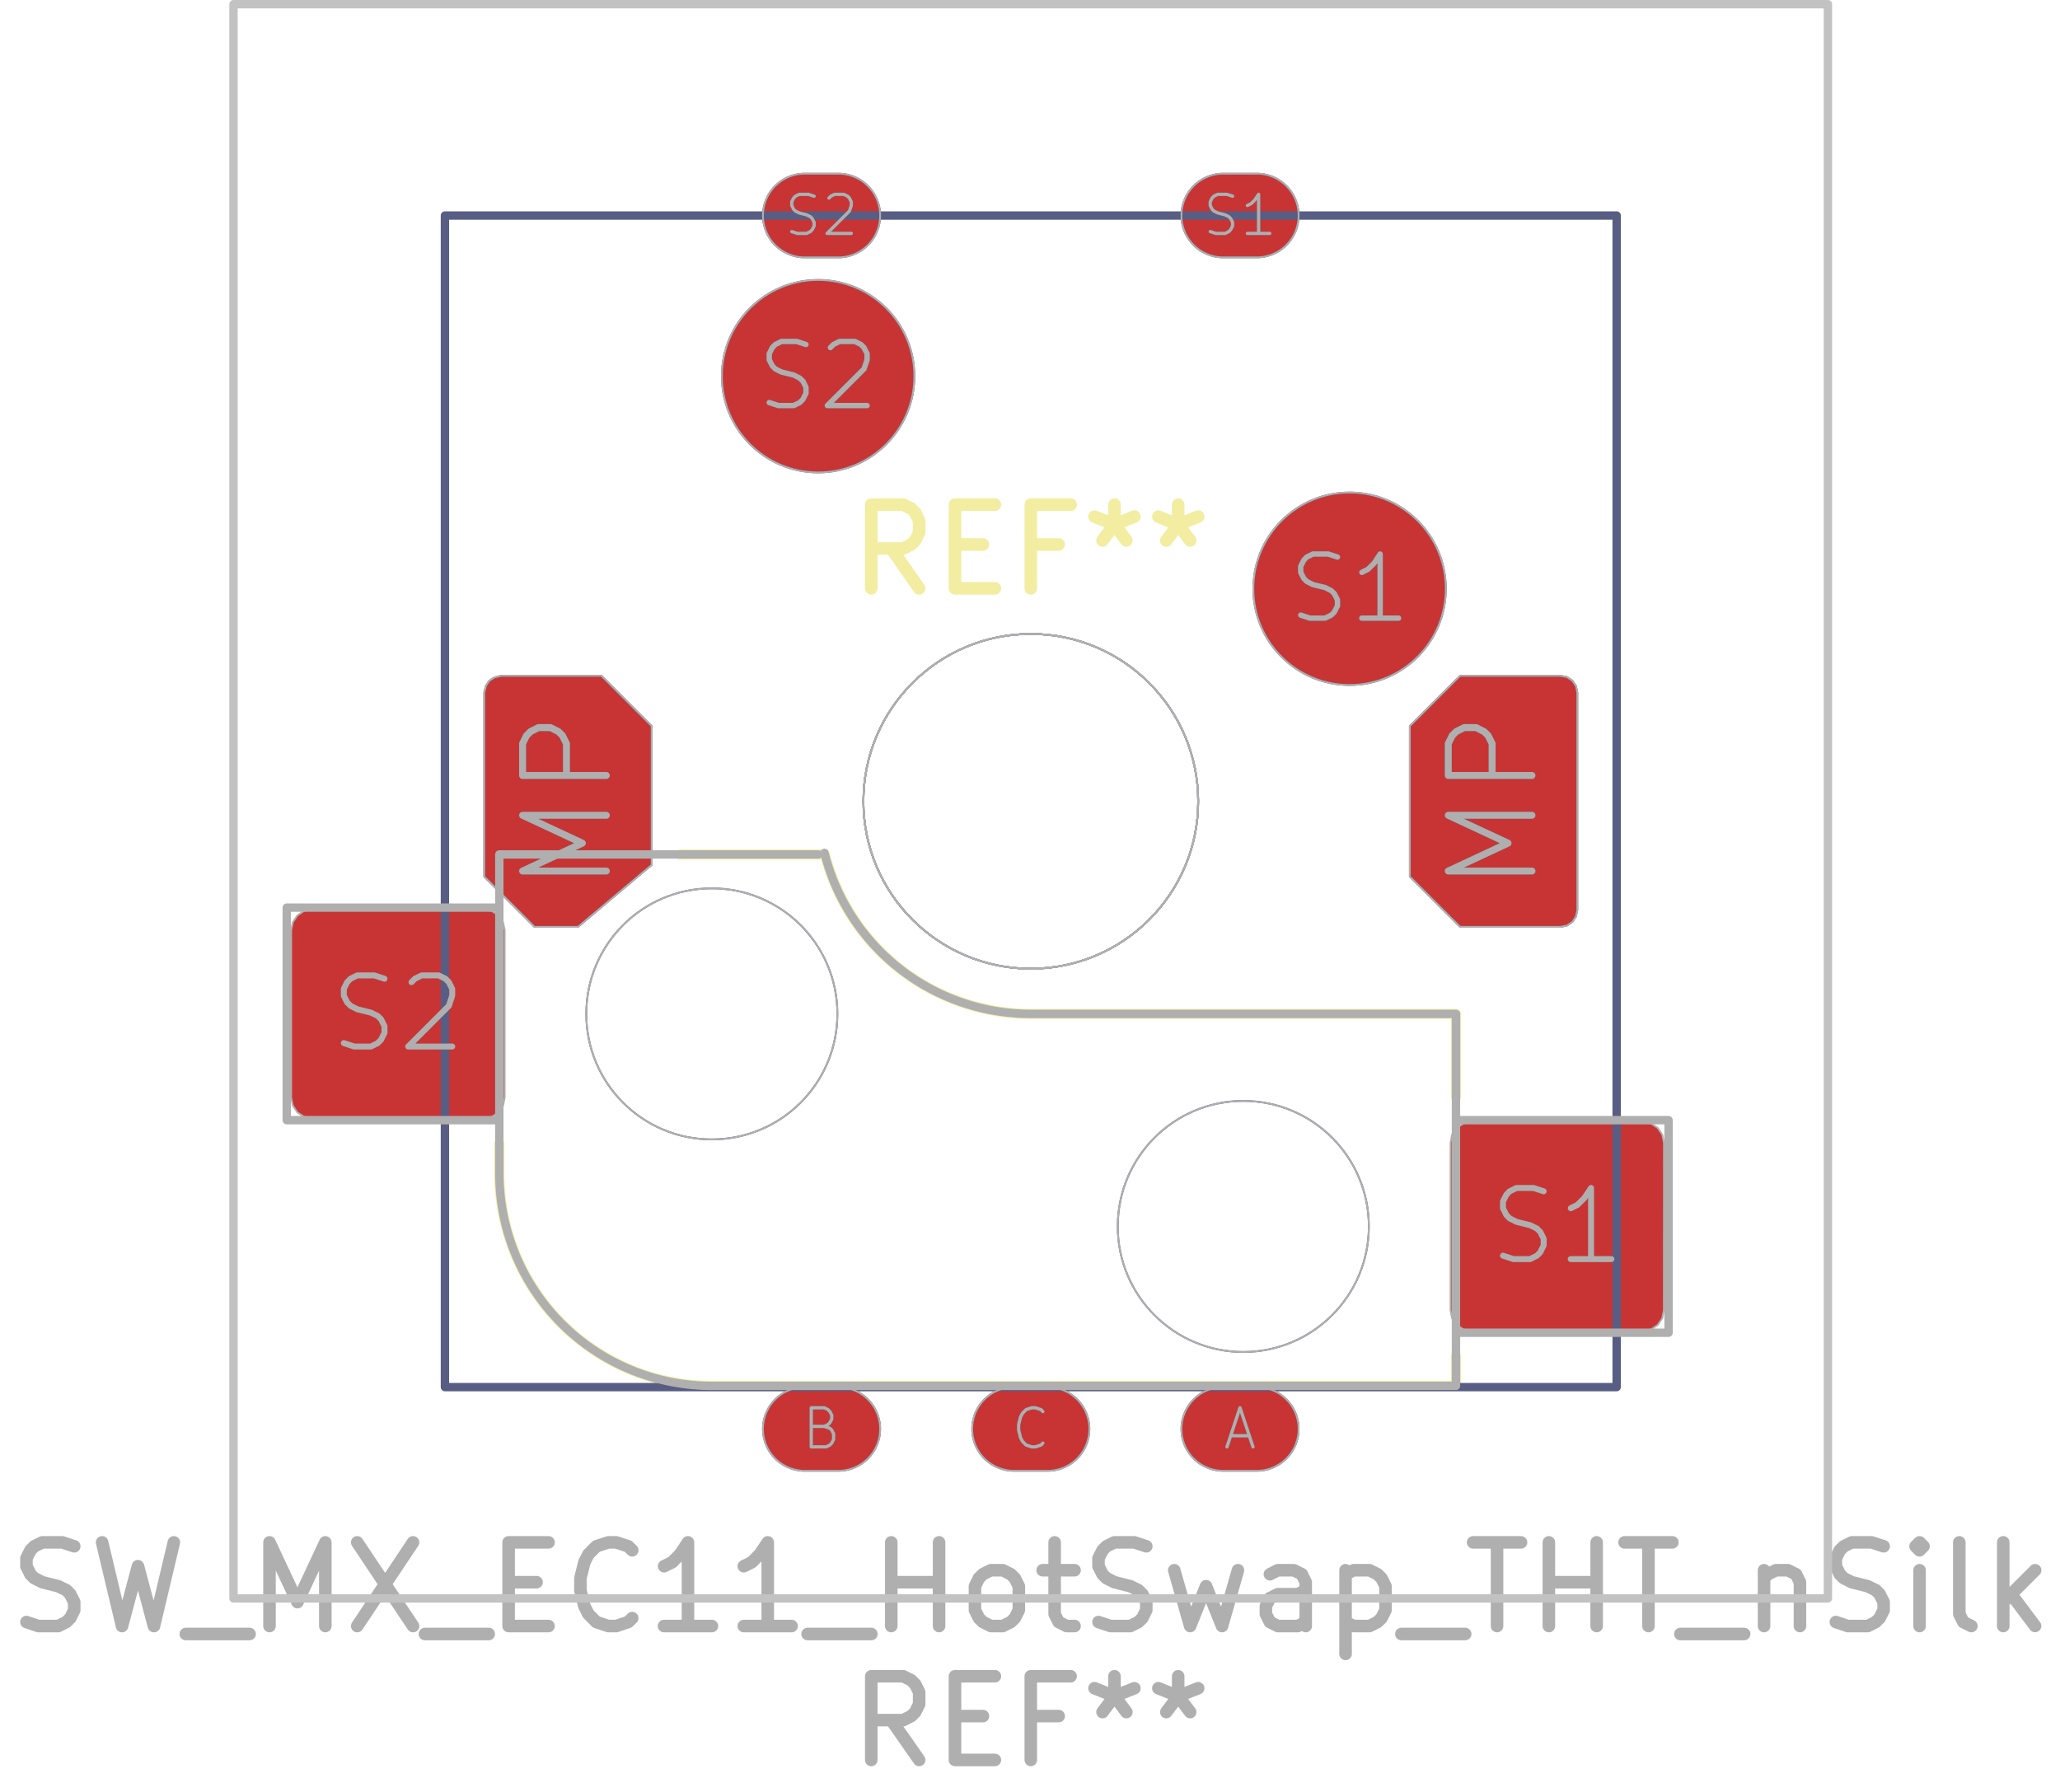<svg xmlns="http://www.w3.org/2000/svg" width="93.024" height="80.928" viewBox="0 0 24.613 21.412">
    <g class="stroked-text" style="fill:none;stroke:#f2eda1;stroke-width:.15;stroke-opacity:1;stroke-linecap:round;stroke-linejoin:round">
        <path d="m10.982 7.03-.333-.476M10.41 7.03v-1M10.41 6.03h.382M10.792 6.03l.095.047M10.887 6.077l.047.048M10.935 6.125l.047.095M10.982 6.22v.143M10.982 6.363l-.047.095M10.935 6.458l-.048.048M10.887 6.506l-.095.048M10.792 6.554h-.381M11.41 6.506h.334M11.887 7.03h-.476M11.41 7.03v-1M11.41 6.03h.477M12.649 6.506h-.333M12.316 7.03v-1M12.316 6.03h.476M13.316 6.03v.238M13.077 6.173l.239.095M13.316 6.268l.238-.095M13.173 6.458l.143-.19M13.316 6.268l.142.19M14.077 6.03v.238M13.84 6.173l.237.095M14.077 6.268l.239-.095M13.935 6.458l.142-.19M14.077 6.268l.143.19"/>
    </g>
    <g style="fill:none;stroke:#f2eda1;stroke-width:.12;stroke-opacity:1;stroke-linecap:round;stroke-linejoin:round">
        <path d="M5.966 14.02v-.355M8.506 16.56h8.89M9.851 10.21H8.124M17.396 12.115h-5.08M17.396 12.115v.99M17.396 16.56v-.355M5.966 14.02a2.54 2.54 0 0 0 2.54 2.54M9.856 10.209a2.54 2.54 0 0 0 2.46 1.906"/>
        <path stroke="none" d="m19.88 15.655-.019.096-.054.08-.08.055-.096.019h-2.05l-.096-.019-.081-.054-.055-.081-.018-.096v-2l.018-.096.055-.08.08-.055.096-.019h2.05l.096.019.081.054.054.081.02.096ZM6.03 13.115l-.019.096-.054.08-.08.055-.096.019H3.73l-.096-.019-.081-.054-.054-.081-.02-.096v-2l.02-.096.054-.08.08-.055.097-.019h2.05l.095.019.081.054.054.081.02.096Z" style="fill:#b4a09a;fill-opacity:.9;stroke:none;fill-rule:evenodd"/>
    </g>
    <g style="fill:none;stroke:#4d7fc4;stroke-width:1;stroke-opacity:1;stroke-linecap:round;stroke-linejoin:round">
        <path d="M15.016 17.075h-.4M10.016 17.075h-.4M12.516 17.075h-.4"/>
        <path stroke="none" d="M7.786 8.675v1.66l-.88.74h-.52l-.6-.6v-2.2l.02-.08.04-.06.06-.04.08-.02h1.2ZM18.846 10.875l-.016.076-.043.065-.065.044-.077.015h-1.2l-.6-.6v-1.8l.6-.6h1.2l.077.015.065.044.043.064.016.077Z" style="fill:#4d7fc4;fill-opacity:1;stroke:none;fill-rule:evenodd"/>
    </g>
    <path d="M15.016 2.575h-.4" style="fill:none;stroke:#4d7fc4;stroke-width:1;stroke-opacity:1;stroke-linecap:round;stroke-linejoin:round"/>
    <circle cx="16.125" cy="7.035" r="1.15" style="fill:#4d7fc4;fill-opacity:1;stroke:none"/>
    <circle cx="9.775" cy="4.495" r="1.15" style="fill:#4d7fc4;fill-opacity:1;stroke:none"/>
    <path d="M10.016 2.575h-.4" style="fill:none;stroke:#4d7fc4;stroke-width:1;stroke-opacity:1;stroke-linecap:round;stroke-linejoin:round"/>
    <g style="fill:none;stroke:#c83434;stroke-width:1;stroke-opacity:1;stroke-linecap:round;stroke-linejoin:round">
        <path d="M15.016 17.075h-.4M10.016 17.075h-.4M12.516 17.075h-.4"/>
        <path stroke="none" d="M7.786 8.675v1.66l-.88.74h-.52l-.6-.6v-2.2l.02-.08.04-.06.06-.04.08-.02h1.2ZM18.846 10.875l-.016.076-.043.065-.065.044-.077.015h-1.2l-.6-.6v-1.8l.6-.6h1.2l.077.015.065.044.043.064.016.077Z" style="fill:#c83434;fill-opacity:1;stroke:none;fill-rule:evenodd"/>
    </g>
    <path d="M15.016 2.575h-.4" style="fill:none;stroke:#c83434;stroke-width:1;stroke-opacity:1;stroke-linecap:round;stroke-linejoin:round"/>
    <g style="fill:#c83434;fill-opacity:1;stroke:none">
        <circle cx="16.125" cy="7.035" r="1.15"/>
        <path d="m19.88 15.655-.019.096-.054.08-.08.055-.096.019h-2.05l-.096-.019-.081-.054-.055-.081-.018-.096v-2l.018-.096.055-.08.08-.055.096-.019h2.05l.096.019.081.054.054.081.02.096ZM6.03 13.115l-.019.096-.054.08-.08.055-.096.019H3.73l-.096-.019-.081-.054-.054-.081-.02-.096v-2l.02-.096.054-.08.08-.055.097-.019h2.05l.095.019.081.054.054.081.02.096Z" style="fill:#c83434;fill-opacity:1;stroke:none;fill-rule:evenodd"/>
    </g>
    <circle cx="9.775" cy="4.495" r="1.15" style="fill:#c83434;fill-opacity:1;stroke:none"/>
    <g style="fill:none;stroke:#c83434;stroke-width:1;stroke-opacity:1;stroke-linecap:round;stroke-linejoin:round">
        <path d="M10.016 2.575h-.4"/>
        <path d="M5.316 2.575h14v14h-14Z" style="stroke:#585d84;stroke-width:.1;stroke-opacity:1;stroke-linecap:round;stroke-linejoin:round;fill:none"/>
    </g>
    <circle cx="8.505" cy="12.115" r="1.5" style="fill:none;stroke:#585d84;stroke-width:.021;stroke-opacity:1;stroke-linecap:round;stroke-linejoin:round"/>
    <circle cx="12.316" cy="9.575" r="2" style="fill:none;stroke:#585d84;stroke-width:.021;stroke-opacity:1;stroke-linecap:round;stroke-linejoin:round"/>
    <circle cx="12.316" cy="9.575" r="2" style="fill:none;stroke:#585d84;stroke-width:.021;stroke-opacity:1;stroke-linecap:round;stroke-linejoin:round"/>
    <circle cx="12.316" cy="9.575" r="2" style="fill:none;stroke:#585d84;stroke-width:.021;stroke-opacity:1;stroke-linecap:round;stroke-linejoin:round"/>
    <circle cx="14.855" cy="14.655" r="1.5" style="fill:none;stroke:#585d84;stroke-width:.021;stroke-opacity:1;stroke-linecap:round;stroke-linejoin:round"/>
    <g class="stroked-text" style="fill:none;stroke:#585d84;stroke-width:.039;stroke-opacity:1;stroke-linecap:round;stroke-linejoin:round">
        <path d="M14.704 17.156h.223M14.66 17.289l.155-.467M14.816 16.822l.155.467"/>
    </g>
    <g style="fill:none;stroke:#585d84;stroke-width:.021;stroke-opacity:1;stroke-linecap:round;stroke-linejoin:round">
        <path d="M15.016 16.575h-.4M14.616 16.575a.5.5 0 0 0 0 1M14.616 17.575h.4M15.016 17.575a.5.5 0 0 0 0-1"/>
    </g>
    <g class="stroked-text" style="fill:none;stroke:#585d84;stroke-width:.039;stroke-opacity:1;stroke-linecap:round;stroke-linejoin:round">
        <path d="m9.849 17.044.066.023M9.916 17.067l.022.022M9.938 17.089l.022.044M9.96 17.133v.067M9.96 17.2l-.022.044M9.938 17.244l-.023.023M9.916 17.267l-.045.022M9.871 17.289h-.178M9.693 17.289v-.467M9.693 16.822h.156M9.849 16.822l.044.022M9.893 16.844l.022.023M9.916 16.867l.022.044M9.938 16.911v.044M9.938 16.956 9.915 17M9.916 17l-.023.022M9.893 17.022l-.044.022M9.849 17.044h-.156"/>
    </g>
    <g style="fill:none;stroke:#585d84;stroke-width:.021;stroke-opacity:1;stroke-linecap:round;stroke-linejoin:round">
        <path d="M10.016 16.575h-.4M9.616 16.575a.5.5 0 0 0 0 1M9.616 17.575h.4M10.016 17.575a.5.5 0 0 0 0-1"/>
    </g>
    <g class="stroked-text" style="fill:none;stroke:#585d84;stroke-width:.039;stroke-opacity:1;stroke-linecap:round;stroke-linejoin:round">
        <path d="m12.46 17.244-.022.023M12.438 17.267l-.067.022M12.371 17.289h-.044M12.327 17.289l-.067-.022M12.26 17.267l-.044-.045M12.216 17.222l-.023-.044M12.193 17.178l-.022-.09M12.171 17.089v-.067M12.171 17.022l.022-.089M12.193 16.933l.023-.044M12.216 16.889l.044-.045M12.26 16.844l.067-.022M12.327 16.822h.044M12.371 16.822l.067.022M12.438 16.844l.022.023"/>
    </g>
    <g style="fill:none;stroke:#585d84;stroke-width:.021;stroke-opacity:1;stroke-linecap:round;stroke-linejoin:round">
        <path d="M12.516 16.575h-.4M12.116 16.575a.5.5 0 0 0 0 1M12.116 17.575h.4M12.516 17.575a.5.5 0 0 0 0-1"/>
    </g>
    <g style="fill:none;stroke:#585d84;stroke-width:.083;stroke-opacity:1;stroke-linecap:round;stroke-linejoin:round">
        <g class="stroked-text">
            <path d="M7.244 10.408h-1M6.244 10.408l.714-.333M6.958 10.075l-.714-.333M6.244 9.742h1M7.244 9.266h-1M6.244 9.266v-.382M6.244 8.885l.047-.096M6.291 8.79l.048-.048M6.339 8.742l.095-.048M6.434 8.694h.143M6.577 8.694l.095.048M6.672 8.742l.048.047M6.72 8.79l.048.095M6.768 8.885v.38"/>
        </g>
        <path d="M7.786 8.675v1.66l-.88.74h-.52l-.6-.6v-2.2l.02-.08.04-.06.06-.04.08-.02h1.2Z" style="stroke:#585d84;stroke-width:.021;stroke-opacity:1;stroke-linecap:round;stroke-linejoin:round;fill:none"/>
    </g>
    <g style="fill:none;stroke:#585d84;stroke-width:.083;stroke-opacity:1;stroke-linecap:round;stroke-linejoin:round">
        <g class="stroked-text">
            <path d="M18.304 10.408h-1M17.304 10.408l.714-.333M18.018 10.075l-.714-.333M17.304 9.742h1M18.304 9.266h-1M17.304 9.266v-.382M17.304 8.885l.047-.096M17.351 8.79l.048-.048M17.399 8.742l.095-.048M17.494 8.694h.143M17.637 8.694l.095.048M17.732 8.742l.048.047M17.78 8.79l.048.095M17.828 8.885v.38"/>
        </g>
        <path d="m18.846 10.875-.016.076-.043.065-.065.044-.077.015h-1.2l-.6-.6v-1.8l.6-.6h1.2l.077.015.065.044.043.064.016.077Z" style="stroke:#585d84;stroke-width:.021;stroke-opacity:1;stroke-linecap:round;stroke-linejoin:round;fill:none"/>
    </g>
    <g class="stroked-text" style="fill:none;stroke:#585d84;stroke-width:.039;stroke-opacity:1;stroke-linecap:round;stroke-linejoin:round">
        <path d="m14.46 2.767.067.022M14.527 2.789h.11M14.638 2.789l.044-.022M14.682 2.767l.022-.023M14.704 2.744l.023-.044M14.727 2.7v-.045M14.727 2.656l-.023-.045M14.704 2.611l-.022-.022M14.682 2.589l-.044-.022M14.638 2.567l-.09-.023M14.549 2.544l-.045-.022M14.504 2.522l-.022-.022M14.482 2.5l-.022-.045M14.46 2.456V2.41M14.46 2.411l.022-.044M14.482 2.367l.022-.023M14.504 2.344l.045-.022M14.549 2.322h.11M14.66 2.322l.067.022M15.171 2.789h-.267M15.038 2.789v-.467M15.038 2.322l-.045.067M14.993 2.389l-.044.044M14.949 2.433l-.045.022"/>
    </g>
    <g style="fill:none;stroke:#585d84;stroke-width:.021;stroke-opacity:1;stroke-linecap:round;stroke-linejoin:round">
        <path d="M15.016 2.075h-.4M14.616 2.075a.5.5 0 0 0 0 1M14.616 3.075h.4M15.016 3.075a.5.5 0 0 0 0-1"/>
    </g>
    <g class="stroked-text" style="fill:none;stroke:#585d84;stroke-width:.064;stroke-opacity:1;stroke-linecap:round;stroke-linejoin:round">
        <path d="m15.541 7.35.11.036M15.65 7.386h.183M15.833 7.386l.073-.036M15.906 7.35l.037-.037M15.943 7.313l.036-.073M15.98 7.24v-.073M15.98 7.167l-.037-.073M15.943 7.094l-.037-.036M15.906 7.058l-.073-.037M15.833 7.021l-.146-.036M15.687 6.985l-.073-.037M15.614 6.948l-.036-.036M15.578 6.912l-.037-.073M15.541 6.839v-.073M15.541 6.766l.037-.073M15.578 6.693l.036-.037M15.614 6.656l.073-.036M15.687 6.62h.183M15.87 6.62l.11.036M16.71 7.386h-.439M16.49 7.386V6.62M16.49 6.62l-.072.11M16.418 6.73l-.073.072M16.345 6.802l-.073.037"/>
    </g>
    <circle cx="16.125" cy="7.035" r="1.15" style="fill:none;stroke:#585d84;stroke-width:.021;stroke-opacity:1;stroke-linecap:round;stroke-linejoin:round"/>
    <g class="stroked-text" style="fill:none;stroke:#585d84;stroke-width:.064;stroke-opacity:1;stroke-linecap:round;stroke-linejoin:round">
        <path d="m9.191 4.81.11.036M9.3 4.846h.183M9.483 4.846l.073-.036M9.556 4.81l.037-.037M9.593 4.773l.036-.073M9.63 4.7v-.073M9.63 4.627l-.037-.073M9.593 4.554l-.037-.036M9.556 4.518l-.073-.037M9.483 4.481l-.146-.036M9.337 4.445l-.073-.037M9.264 4.408l-.036-.036M9.228 4.372l-.037-.073M9.191 4.299v-.073M9.191 4.226l.037-.073M9.228 4.153l.036-.037M9.264 4.116l.073-.036M9.337 4.08h.183M9.52 4.08l.11.036M9.922 4.153l.036-.037M9.958 4.116l.073-.036M10.031 4.08h.183M10.214 4.08l.073.036M10.287 4.116l.036.037M10.323 4.153l.037.073M10.36 4.226v.073M10.36 4.299l-.037.11M10.323 4.408l-.438.438M9.885 4.846h.475"/>
    </g>
    <circle cx="9.775" cy="4.495" r="1.15" style="fill:none;stroke:#585d84;stroke-width:.021;stroke-opacity:1;stroke-linecap:round;stroke-linejoin:round"/>
    <g class="stroked-text" style="fill:none;stroke:#585d84;stroke-width:.039;stroke-opacity:1;stroke-linecap:round;stroke-linejoin:round">
        <path d="m9.46 2.767.067.022M9.527 2.789h.11M9.638 2.789l.044-.022M9.682 2.767l.022-.023M9.704 2.744l.023-.044M9.727 2.7v-.045M9.727 2.656l-.023-.045M9.704 2.611l-.022-.022M9.682 2.589l-.044-.022M9.638 2.567l-.09-.023M9.549 2.544l-.045-.022M9.504 2.522 9.482 2.5M9.482 2.5l-.022-.045M9.46 2.456V2.41M9.46 2.411l.022-.044M9.482 2.367l.022-.023M9.504 2.344l.045-.022M9.549 2.322h.11M9.66 2.322l.067.022M9.904 2.367l.023-.023M9.927 2.344l.044-.022M9.971 2.322h.111M10.082 2.322l.045.022M10.127 2.344l.022.023M10.149 2.367l.022.044M10.171 2.411v.044M10.171 2.456l-.022.066M10.149 2.522l-.267.267M9.882 2.789h.289"/>
    </g>
    <g style="fill:none;stroke:#585d84;stroke-width:.021;stroke-opacity:1;stroke-linecap:round;stroke-linejoin:round">
        <path d="M10.016 2.075h-.4M9.616 2.075a.5.5 0 0 0 0 1M9.616 3.075h.4M10.016 3.075a.5.5 0 0 0 0-1"/>
    </g>
    <g style="fill:none;stroke:#afafaf;stroke-width:.15;stroke-opacity:1;stroke-linecap:round;stroke-linejoin:round">
        <g class="stroked-text">
            <path d="m.316 19.382.142.048M.458 19.43h.238M.696 19.43l.096-.048M.792 19.382l.047-.047M.84 19.335l.047-.096M.887 19.24v-.096M.887 19.144l-.048-.095M.84 19.049.791 19M.792 19.001l-.096-.047M.696 18.954l-.19-.048M.506 18.906l-.095-.048M.41 18.858l-.047-.047M.363 18.81l-.047-.095M.316 18.716v-.096M.316 18.62l.047-.095M.363 18.525l.048-.048M.41 18.477l.096-.047M.506 18.43h.238M.744 18.43l.143.047M1.22 18.43l.238 1M1.458 19.43l.19-.715M1.649 18.716l.19.714M1.84 19.43l.237-1M2.22 19.525h.762M3.22 19.43v-1M3.22 18.43l.334.714M3.554 19.144l.333-.714M3.887 18.43v1M4.268 18.43l.667 1M4.935 18.43l-.667 1M5.077 19.525h.762M6.077 18.906h.334M6.554 19.43h-.477M6.077 19.43v-1M6.077 18.43h.477M7.554 19.335l-.048.047M7.506 19.382l-.143.048M7.363 19.43h-.095M7.268 19.43l-.143-.048M7.125 19.382l-.095-.095M7.03 19.287l-.048-.095M6.982 19.192l-.048-.19M6.935 19.001v-.143M6.935 18.858l.047-.19M6.982 18.668l.048-.095M7.03 18.573l.095-.096M7.125 18.477l.143-.047M7.268 18.43h.095M7.363 18.43l.143.047M7.506 18.477l.048.048M8.506 19.43h-.572M8.22 19.43v-1M8.22 18.43l-.095.143M8.125 18.573l-.095.095M8.03 18.668l-.095.047M9.458 19.43h-.571M9.173 19.43v-1M9.173 18.43l-.096.143M9.077 18.573l-.095.095M8.982 18.668l-.095.047M9.649 19.525h.762M10.649 19.43v-1M10.649 18.906h.571M11.22 19.43v-1M11.84 19.43l-.096-.048M11.744 19.382l-.048-.047M11.696 19.335l-.047-.096M11.649 19.24v-.286M11.649 18.954l.047-.096M11.696 18.858l.048-.047M11.744 18.81l.095-.047M11.84 18.763h.142M11.982 18.763l.095.048M12.077 18.81l.048.048M12.125 18.858l.048.096M12.173 18.954v.285M12.173 19.24l-.048.095M12.125 19.335l-.048.047M12.077 19.382l-.095.048M11.982 19.43h-.143M12.458 18.763h.381M12.601 18.43v.857M12.601 19.287l.048.095M12.649 19.382l.095.048M12.744 19.43h.095M13.125 19.382l.143.048M13.268 19.43h.238M13.506 19.43l.095-.048M13.601 19.382l.048-.047M13.649 19.335l.047-.096M13.696 19.24v-.096M13.696 19.144l-.047-.095M13.649 19.049 13.6 19M13.601 19.001l-.095-.047M13.506 18.954l-.19-.048M13.316 18.906l-.096-.048M13.22 18.858l-.047-.047M13.173 18.81l-.048-.095M13.125 18.716v-.096M13.125 18.62l.048-.095M13.173 18.525l.047-.048M13.22 18.477l.095-.047M13.316 18.43h.238M13.554 18.43l.142.047M14.03 18.763l.19.667M14.22 19.43l.19-.476M14.41 18.954l.191.476M14.601 19.43l.19-.667M15.601 19.43v-.524M15.601 18.906l-.047-.095M15.554 18.81l-.096-.047M15.458 18.763h-.19M15.268 18.763l-.095.048M15.601 19.382l-.095.048M15.506 19.43h-.238M15.268 19.43l-.095-.048M15.173 19.382l-.048-.095M15.125 19.287v-.095M15.125 19.192l.048-.096M15.173 19.097l.095-.048M15.268 19.049h.238M15.506 19.049l.095-.048M16.077 18.763v1M16.077 18.81l.096-.047M16.173 18.763h.19M16.363 18.763l.095.048M16.458 18.81l.048.048M16.506 18.858l.048.096M16.554 18.954v.285M16.554 19.24l-.048.095M16.506 19.335l-.048.047M16.458 19.382l-.095.048M16.363 19.43h-.19M16.173 19.43l-.096-.048M16.744 19.525h.762M17.601 18.43h.572M17.887 19.43v-1M18.506 19.43v-1M18.506 18.906h.571M19.077 19.43v-1M19.41 18.43h.572M19.696 19.43v-1M20.077 19.525h.762M21.077 18.763v.667M21.077 18.858l.048-.047M21.125 18.81l.095-.047M21.22 18.763h.143M21.363 18.763l.095.048M21.458 18.81l.048.096M21.506 18.906v.524M21.935 19.382l.142.048M22.077 19.43h.238M22.316 19.43l.095-.048M22.41 19.382l.048-.047M22.458 19.335l.048-.096M22.506 19.24v-.096M22.506 19.144l-.048-.095M22.458 19.049 22.411 19M22.41 19.001l-.095-.047M22.316 18.954l-.191-.048M22.125 18.906l-.095-.048M22.03 18.858l-.048-.047M21.982 18.81l-.047-.095M21.935 18.716v-.096M21.935 18.62l.047-.095M21.982 18.525l.048-.048M22.03 18.477l.095-.047M22.125 18.43h.238M22.363 18.43l.143.047M22.935 19.43v-.667M22.935 18.43l-.048.047M22.887 18.477l.047.048M22.935 18.525l.047-.048M22.982 18.477l-.047-.047M22.935 18.43v.095M23.554 19.43l-.096-.048M23.458 19.382l-.047-.095M23.41 19.287v-.857M23.935 19.43v-1M24.03 19.049l.285.38M24.316 18.763l-.381.381"/>
        </g>
        <g class="stroked-text">
            <path d="m10.982 21.03-.333-.476M10.41 21.03v-1M10.41 20.03h.382M10.792 20.03l.095.047M10.887 20.077l.047.048M10.935 20.125l.047.095M10.982 20.22v.143M10.982 20.363l-.047.095M10.935 20.458l-.048.048M10.887 20.506l-.095.048M10.792 20.554h-.381M11.41 20.506h.334M11.887 21.03h-.476M11.41 21.03v-1M11.41 20.03h.477M12.649 20.506h-.333M12.316 21.03v-1M12.316 20.03h.476M13.316 20.03v.238M13.077 20.173l.239.095M13.316 20.268l.238-.095M13.173 20.458l.143-.19M13.316 20.268l.142.19M14.077 20.03v.238M13.84 20.173l.237.095M14.077 20.268l.239-.095M13.935 20.458l.142-.19M14.077 20.268l.143.19"/>
        </g>
    </g>
    <g style="fill:none;stroke:#afafaf;stroke-width:.1;stroke-opacity:1;stroke-linecap:round;stroke-linejoin:round">
        <path d="M3.426 10.845v2.54M3.426 13.385h2.54M5.966 10.21v3.81M5.966 10.21h3.81M5.966 10.845h-2.54M8.506 16.56h8.89M17.396 12.115h-5.08M17.396 15.925h2.54M17.396 16.56v-4.445M19.936 13.385h-2.54M19.936 15.925v-2.54M5.966 14.02a2.54 2.54 0 0 0 2.54 2.54M9.851 10.191a2.54 2.54 0 0 0 2.464 1.924"/>
    </g>
    <circle cx="8.505" cy="12.115" r="1.5" style="fill:none;stroke:#afafaf;stroke-width:.021;stroke-opacity:1;stroke-linecap:round;stroke-linejoin:round"/>
    <circle cx="12.316" cy="9.575" r="2" style="fill:none;stroke:#afafaf;stroke-width:.021;stroke-opacity:1;stroke-linecap:round;stroke-linejoin:round"/>
    <circle cx="12.316" cy="9.575" r="2" style="fill:none;stroke:#afafaf;stroke-width:.021;stroke-opacity:1;stroke-linecap:round;stroke-linejoin:round"/>
    <circle cx="12.316" cy="9.575" r="2" style="fill:none;stroke:#afafaf;stroke-width:.021;stroke-opacity:1;stroke-linecap:round;stroke-linejoin:round"/>
    <circle cx="14.855" cy="14.655" r="1.5" style="fill:none;stroke:#afafaf;stroke-width:.021;stroke-opacity:1;stroke-linecap:round;stroke-linejoin:round"/>
    <g class="stroked-text" style="fill:none;stroke:#afafaf;stroke-width:.039;stroke-opacity:1;stroke-linecap:round;stroke-linejoin:round">
        <path d="M14.704 17.156h.223M14.66 17.289l.155-.467M14.816 16.822l.155.467"/>
    </g>
    <g style="fill:none;stroke:#afafaf;stroke-width:.021;stroke-opacity:1;stroke-linecap:round;stroke-linejoin:round">
        <path d="M15.016 16.575h-.4M14.616 16.575a.5.5 0 0 0 0 1M14.616 17.575h.4M15.016 17.575a.5.5 0 0 0 0-1"/>
    </g>
    <g class="stroked-text" style="fill:none;stroke:#afafaf;stroke-width:.039;stroke-opacity:1;stroke-linecap:round;stroke-linejoin:round">
        <path d="m9.849 17.044.066.023M9.916 17.067l.022.022M9.938 17.089l.022.044M9.96 17.133v.067M9.96 17.2l-.022.044M9.938 17.244l-.023.023M9.916 17.267l-.045.022M9.871 17.289h-.178M9.693 17.289v-.467M9.693 16.822h.156M9.849 16.822l.044.022M9.893 16.844l.022.023M9.916 16.867l.022.044M9.938 16.911v.044M9.938 16.956 9.915 17M9.916 17l-.023.022M9.893 17.022l-.044.022M9.849 17.044h-.156"/>
    </g>
    <g style="fill:none;stroke:#afafaf;stroke-width:.021;stroke-opacity:1;stroke-linecap:round;stroke-linejoin:round">
        <path d="M10.016 16.575h-.4M9.616 16.575a.5.5 0 0 0 0 1M9.616 17.575h.4M10.016 17.575a.5.5 0 0 0 0-1"/>
    </g>
    <g class="stroked-text" style="fill:none;stroke:#afafaf;stroke-width:.039;stroke-opacity:1;stroke-linecap:round;stroke-linejoin:round">
        <path d="m12.46 17.244-.022.023M12.438 17.267l-.067.022M12.371 17.289h-.044M12.327 17.289l-.067-.022M12.26 17.267l-.044-.045M12.216 17.222l-.023-.044M12.193 17.178l-.022-.09M12.171 17.089v-.067M12.171 17.022l.022-.089M12.193 16.933l.023-.044M12.216 16.889l.044-.045M12.26 16.844l.067-.022M12.327 16.822h.044M12.371 16.822l.067.022M12.438 16.844l.022.023"/>
    </g>
    <g style="fill:none;stroke:#afafaf;stroke-width:.021;stroke-opacity:1;stroke-linecap:round;stroke-linejoin:round">
        <path d="M12.516 16.575h-.4M12.116 16.575a.5.5 0 0 0 0 1M12.116 17.575h.4M12.516 17.575a.5.5 0 0 0 0-1"/>
    </g>
    <g style="fill:none;stroke:#afafaf;stroke-width:.083;stroke-opacity:1;stroke-linecap:round;stroke-linejoin:round">
        <g class="stroked-text">
            <path d="M7.244 10.408h-1M6.244 10.408l.714-.333M6.958 10.075l-.714-.333M6.244 9.742h1M7.244 9.266h-1M6.244 9.266v-.382M6.244 8.885l.047-.096M6.291 8.79l.048-.048M6.339 8.742l.095-.048M6.434 8.694h.143M6.577 8.694l.095.048M6.672 8.742l.048.047M6.72 8.79l.048.095M6.768 8.885v.38"/>
        </g>
        <path d="M7.786 8.675v1.66l-.88.74h-.52l-.6-.6v-2.2l.02-.08.04-.06.06-.04.08-.02h1.2Z" style="stroke:#afafaf;stroke-width:.021;stroke-opacity:1;stroke-linecap:round;stroke-linejoin:round;fill:none"/>
    </g>
    <g style="fill:none;stroke:#afafaf;stroke-width:.083;stroke-opacity:1;stroke-linecap:round;stroke-linejoin:round">
        <g class="stroked-text">
            <path d="M18.304 10.408h-1M17.304 10.408l.714-.333M18.018 10.075l-.714-.333M17.304 9.742h1M18.304 9.266h-1M17.304 9.266v-.382M17.304 8.885l.047-.096M17.351 8.79l.048-.048M17.399 8.742l.095-.048M17.494 8.694h.143M17.637 8.694l.095.048M17.732 8.742l.048.047M17.78 8.79l.048.095M17.828 8.885v.38"/>
        </g>
        <path d="m18.846 10.875-.016.076-.043.065-.065.044-.077.015h-1.2l-.6-.6v-1.8l.6-.6h1.2l.077.015.065.044.043.064.016.077Z" style="stroke:#afafaf;stroke-width:.021;stroke-opacity:1;stroke-linecap:round;stroke-linejoin:round;fill:none"/>
    </g>
    <g class="stroked-text" style="fill:none;stroke:#afafaf;stroke-width:.039;stroke-opacity:1;stroke-linecap:round;stroke-linejoin:round">
        <path d="m14.46 2.767.067.022M14.527 2.789h.11M14.638 2.789l.044-.022M14.682 2.767l.022-.023M14.704 2.744l.023-.044M14.727 2.7v-.045M14.727 2.656l-.023-.045M14.704 2.611l-.022-.022M14.682 2.589l-.044-.022M14.638 2.567l-.09-.023M14.549 2.544l-.045-.022M14.504 2.522l-.022-.022M14.482 2.5l-.022-.045M14.46 2.456V2.41M14.46 2.411l.022-.044M14.482 2.367l.022-.023M14.504 2.344l.045-.022M14.549 2.322h.11M14.66 2.322l.067.022M15.171 2.789h-.267M15.038 2.789v-.467M15.038 2.322l-.045.067M14.993 2.389l-.044.044M14.949 2.433l-.045.022"/>
    </g>
    <g style="fill:none;stroke:#afafaf;stroke-width:.021;stroke-opacity:1;stroke-linecap:round;stroke-linejoin:round">
        <path d="M15.016 2.075h-.4M14.616 2.075a.5.5 0 0 0 0 1M14.616 3.075h.4M15.016 3.075a.5.5 0 0 0 0-1"/>
    </g>
    <g class="stroked-text" style="fill:none;stroke:#afafaf;stroke-width:.064;stroke-opacity:1;stroke-linecap:round;stroke-linejoin:round">
        <path d="m15.541 7.35.11.036M15.65 7.386h.183M15.833 7.386l.073-.036M15.906 7.35l.037-.037M15.943 7.313l.036-.073M15.98 7.24v-.073M15.98 7.167l-.037-.073M15.943 7.094l-.037-.036M15.906 7.058l-.073-.037M15.833 7.021l-.146-.036M15.687 6.985l-.073-.037M15.614 6.948l-.036-.036M15.578 6.912l-.037-.073M15.541 6.839v-.073M15.541 6.766l.037-.073M15.578 6.693l.036-.037M15.614 6.656l.073-.036M15.687 6.62h.183M15.87 6.62l.11.036M16.71 7.386h-.439M16.49 7.386V6.62M16.49 6.62l-.072.11M16.418 6.73l-.073.072M16.345 6.802l-.073.037"/>
    </g>
    <circle cx="16.125" cy="7.035" r="1.15" style="fill:none;stroke:#afafaf;stroke-width:.021;stroke-opacity:1;stroke-linecap:round;stroke-linejoin:round"/>
    <g style="fill:none;stroke:#afafaf;stroke-width:.071;stroke-opacity:1;stroke-linecap:round;stroke-linejoin:round">
        <g class="stroked-text">
            <path d="m17.958 15.004.121.04M18.08 15.045h.202M18.282 15.045l.08-.04M18.363 15.004l.04-.04M18.403 14.964l.04-.081M18.444 14.883v-.081M18.444 14.802l-.04-.081M18.403 14.72l-.04-.04M18.363 14.68l-.081-.04M18.282 14.64l-.162-.04M18.12 14.6l-.081-.041M18.039 14.559l-.04-.04M17.998 14.518l-.04-.08M17.958 14.437v-.08M17.958 14.356l.04-.08M17.998 14.276l.04-.041M18.039 14.235l.08-.04M18.12 14.195h.202M18.322 14.195l.122.04M19.253 15.045h-.486M19.01 15.045v-.85M19.01 14.195l-.08.121M18.93 14.316l-.082.08M18.848 14.397l-.08.04"/>
        </g>
        <path d="m19.88 15.655-.019.096-.054.08-.08.055-.096.019h-2.05l-.096-.019-.081-.054-.055-.081-.018-.096v-2l.018-.096.055-.08.08-.055.096-.019h2.05l.096.019.081.054.054.081.02.096Z" style="stroke:#afafaf;stroke-width:.021;stroke-opacity:1;stroke-linecap:round;stroke-linejoin:round;fill:none"/>
    </g>
    <g style="fill:none;stroke:#afafaf;stroke-width:.071;stroke-opacity:1;stroke-linecap:round;stroke-linejoin:round">
        <g class="stroked-text">
            <path d="m4.108 12.464.121.04M4.23 12.505h.202M4.432 12.505l.08-.04M4.513 12.464l.04-.04M4.553 12.424l.04-.081M4.594 12.343v-.081M4.594 12.262l-.04-.081M4.553 12.18l-.04-.04M4.513 12.14l-.081-.04M4.432 12.1l-.162-.04M4.27 12.06l-.081-.041M4.189 12.019l-.04-.04M4.148 11.978l-.04-.08M4.108 11.897v-.08M4.108 11.816l.04-.08M4.148 11.736l.04-.041M4.189 11.695l.08-.04M4.27 11.655h.202M4.472 11.655l.122.04M4.917 11.736l.04-.041M4.958 11.695l.08-.04M5.039 11.655h.202M5.241 11.655l.081.04M5.322 11.695l.04.04M5.363 11.736l.04.08M5.403 11.816v.081M5.403 11.897l-.04.122M5.363 12.019l-.486.486M4.877 12.505h.526"/>
        </g>
        <path d="m6.03 13.115-.019.096-.054.08-.08.055-.096.019H3.73l-.096-.019-.081-.054-.054-.081-.02-.096v-2l.02-.096.054-.08.08-.055.097-.019h2.05l.095.019.081.054.054.081.02.096Z" style="stroke:#afafaf;stroke-width:.021;stroke-opacity:1;stroke-linecap:round;stroke-linejoin:round;fill:none"/>
    </g>
    <g class="stroked-text" style="fill:none;stroke:#afafaf;stroke-width:.064;stroke-opacity:1;stroke-linecap:round;stroke-linejoin:round">
        <path d="m9.191 4.81.11.036M9.3 4.846h.183M9.483 4.846l.073-.036M9.556 4.81l.037-.037M9.593 4.773l.036-.073M9.63 4.7v-.073M9.63 4.627l-.037-.073M9.593 4.554l-.037-.036M9.556 4.518l-.073-.037M9.483 4.481l-.146-.036M9.337 4.445l-.073-.037M9.264 4.408l-.036-.036M9.228 4.372l-.037-.073M9.191 4.299v-.073M9.191 4.226l.037-.073M9.228 4.153l.036-.037M9.264 4.116l.073-.036M9.337 4.08h.183M9.52 4.08l.11.036M9.922 4.153l.036-.037M9.958 4.116l.073-.036M10.031 4.08h.183M10.214 4.08l.073.036M10.287 4.116l.036.037M10.323 4.153l.037.073M10.36 4.226v.073M10.36 4.299l-.037.11M10.323 4.408l-.438.438M9.885 4.846h.475"/>
    </g>
    <circle cx="9.775" cy="4.495" r="1.15" style="fill:none;stroke:#afafaf;stroke-width:.021;stroke-opacity:1;stroke-linecap:round;stroke-linejoin:round"/>
    <g class="stroked-text" style="fill:none;stroke:#afafaf;stroke-width:.039;stroke-opacity:1;stroke-linecap:round;stroke-linejoin:round">
        <path d="m9.46 2.767.067.022M9.527 2.789h.11M9.638 2.789l.044-.022M9.682 2.767l.022-.023M9.704 2.744l.023-.044M9.727 2.7v-.045M9.727 2.656l-.023-.045M9.704 2.611l-.022-.022M9.682 2.589l-.044-.022M9.638 2.567l-.09-.023M9.549 2.544l-.045-.022M9.504 2.522 9.482 2.5M9.482 2.5l-.022-.045M9.46 2.456V2.41M9.46 2.411l.022-.044M9.482 2.367l.022-.023M9.504 2.344l.045-.022M9.549 2.322h.11M9.66 2.322l.067.022M9.904 2.367l.023-.023M9.927 2.344l.044-.022M9.971 2.322h.111M10.082 2.322l.045.022M10.127 2.344l.022.023M10.149 2.367l.022.044M10.171 2.411v.044M10.171 2.456l-.022.066M10.149 2.522l-.267.267M9.882 2.789h.289"/>
    </g>
    <g style="fill:none;stroke:#afafaf;stroke-width:.021;stroke-opacity:1;stroke-linecap:round;stroke-linejoin:round">
        <path d="M10.016 2.075h-.4M9.616 2.075a.5.5 0 0 0 0 1M9.616 3.075h.4M10.016 3.075a.5.5 0 0 0 0-1"/>
        <path d="M2.79.05h19.05V19.1H2.79Z" style="stroke:#c2c2c2;stroke-width:.1;stroke-opacity:1;stroke-linecap:round;stroke-linejoin:round;fill:none"/>
    </g>
</svg>

